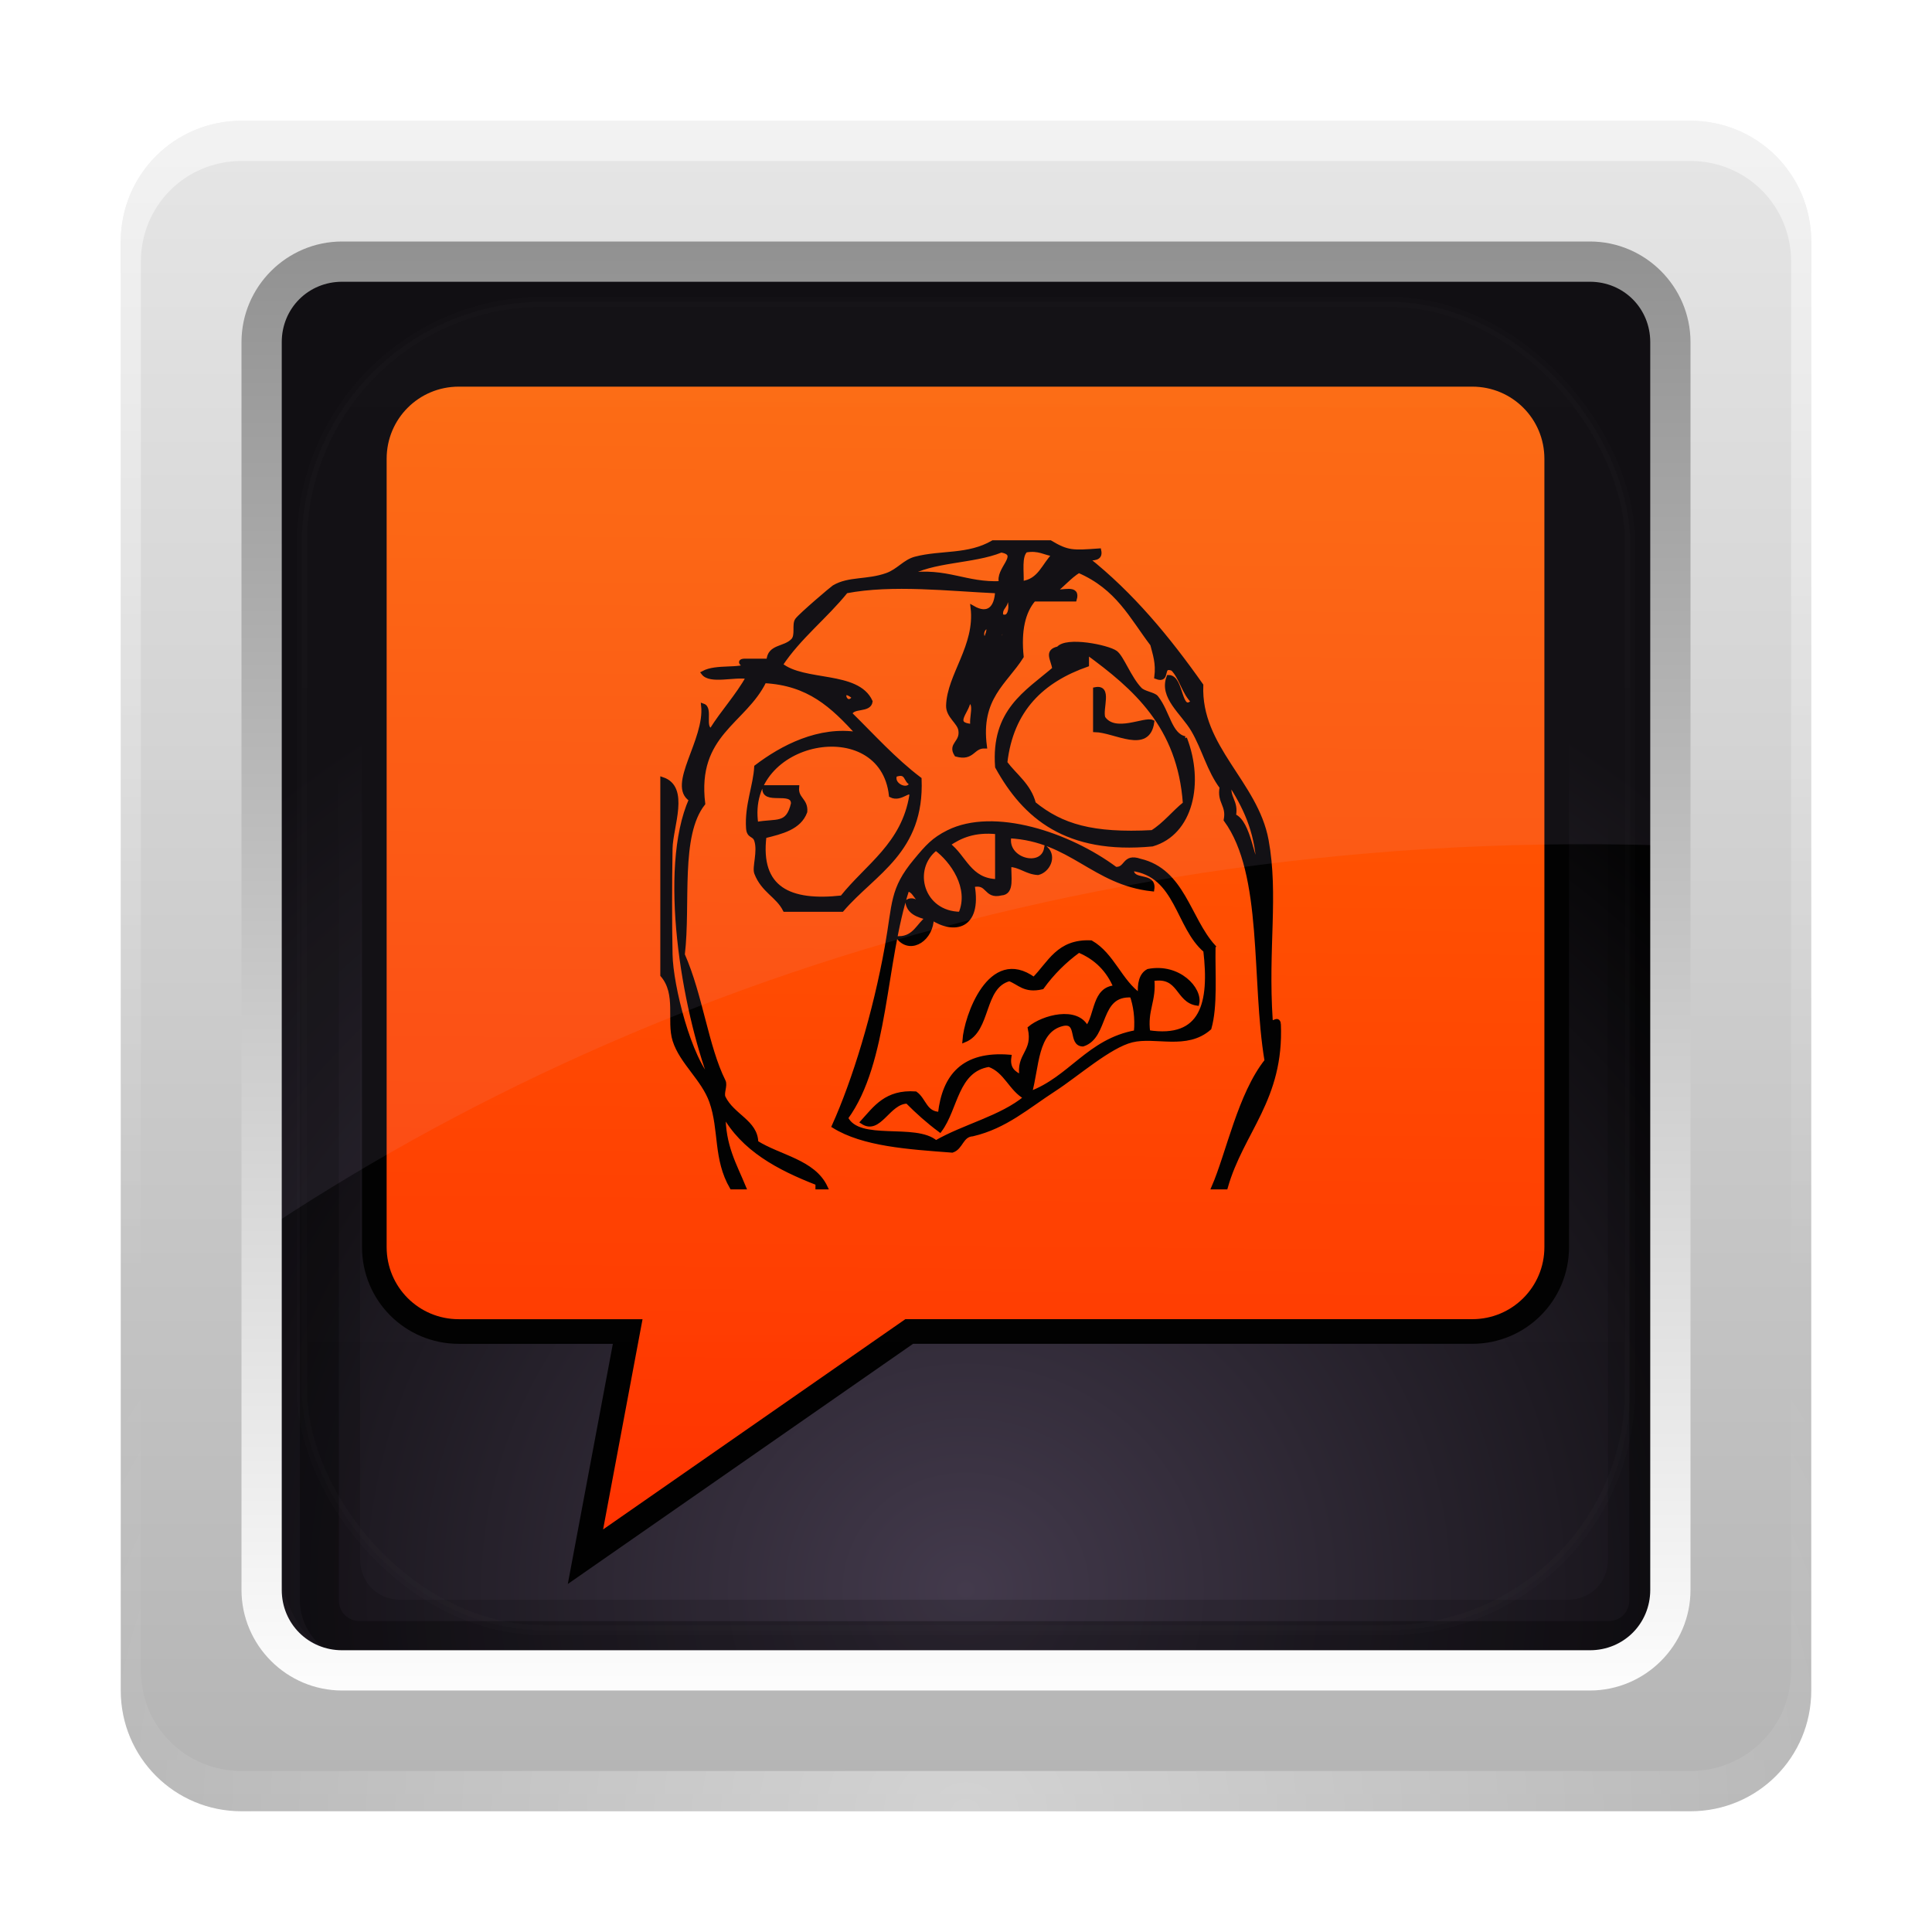 <?xml version="1.0" encoding="UTF-8" standalone="no"?>
<!-- Created with Inkscape (http://www.inkscape.org/) -->

<svg
   xmlns:dc="http://purl.org/dc/elements/1.1/"
   xmlns:cc="http://creativecommons.org/ns#"
   xmlns:rdf="http://www.w3.org/1999/02/22-rdf-syntax-ns#"
   xmlns:svg="http://www.w3.org/2000/svg"
   xmlns="http://www.w3.org/2000/svg"
   xmlns:xlink="http://www.w3.org/1999/xlink"
   xmlns:sodipodi="http://sodipodi.sourceforge.net/DTD/sodipodi-0.dtd"
   xmlns:inkscape="http://www.inkscape.org/namespaces/inkscape"
   version="1.0"
   width="96"
   height="96"
   id="svg2408"
   inkscape:version="0.48.2 r9819"
   sodipodi:docname="adiumstyles.svg"
   inkscape:export-filename="/home/buckstabu/Dropbox/Public/lcicons/lcproto2.png"
   inkscape:export-xdpi="90"
   inkscape:export-ydpi="90">
  <sodipodi:namedview
     pagecolor="#ffffff"
     bordercolor="#666666"
     borderopacity="1"
     objecttolerance="10"
     gridtolerance="10"
     guidetolerance="10"
     inkscape:pageopacity="0"
     inkscape:pageshadow="2"
     inkscape:window-width="1859"
     inkscape:window-height="1036"
     id="namedview68"
     showgrid="false"
     inkscape:zoom="6.6666666"
     inkscape:cx="30.562754"
     inkscape:cy="52.499348"
     inkscape:window-x="61"
     inkscape:window-y="0"
     inkscape:window-maximized="1"
     inkscape:current-layer="svg2408" />
  <defs
     id="defs2410">
    <linearGradient
       id="linearGradient4017">
      <stop
         style="stop-color:#ff6600;stop-opacity:1;"
         offset="0"
         id="stop4019" />
      <stop
         style="stop-color:#ff1e00;stop-opacity:1;"
         offset="1"
         id="stop4021" />
    </linearGradient>
    <linearGradient
       x1="45.448"
       y1="92.54"
       x2="45.448"
       y2="7.017"
       id="ButtonShadow"
       gradientUnits="userSpaceOnUse"
       gradientTransform="scale(1.006,0.994)">
      <stop
         id="stop3750"
         style="stop-color:#000000;stop-opacity:1"
         offset="0" />
      <stop
         id="stop3752"
         style="stop-color:#000000;stop-opacity:0.588"
         offset="1" />
    </linearGradient>
    <filter
       color-interpolation-filters="sRGB"
       id="filter3174">
      <feGaussianBlur
         id="feGaussianBlur3176"
         stdDeviation="1.71" />
    </filter>
    <linearGradient
       id="linearGradient3224-6">
      <stop
         id="stop3226-2"
         style="stop-color:#42394b;stop-opacity:1"
         offset="0" />
      <stop
         id="stop3228-1"
         style="stop-color:#000000;stop-opacity:1"
         offset="1" />
    </linearGradient>
    <linearGradient
       id="linearGradient3187-5">
      <stop
         id="stop3189-3"
         style="stop-color:#b4b4b4;stop-opacity:1"
         offset="0" />
      <stop
         id="stop3191-2"
         style="stop-color:#e6e6e6;stop-opacity:1"
         offset="1" />
    </linearGradient>
    <linearGradient
       id="linearGradient3737-9">
      <stop
         id="stop3739-7"
         style="stop-color:#ffffff;stop-opacity:1"
         offset="0" />
      <stop
         id="stop3741-6"
         style="stop-color:#ffffff;stop-opacity:0"
         offset="1" />
    </linearGradient>
    <linearGradient
       id="linearGradient3465-2">
      <stop
         id="stop3467-0"
         style="stop-color:#919191;stop-opacity:1"
         offset="0" />
      <stop
         id="stop3469-6"
         style="stop-color:#fdfdfd;stop-opacity:1"
         offset="1" />
    </linearGradient>
    <linearGradient
       id="linearGradient3737-7-3">
      <stop
         id="stop3739-2-3"
         style="stop-color:#ffffff;stop-opacity:1"
         offset="0" />
      <stop
         id="stop3741-7-6"
         style="stop-color:#ffffff;stop-opacity:0"
         offset="1" />
    </linearGradient>
    <linearGradient
       id="linearGradient3737-4-0">
      <stop
         id="stop3739-8-4"
         style="stop-color:#ffffff;stop-opacity:1"
         offset="0" />
      <stop
         id="stop3741-71-8"
         style="stop-color:#ffffff;stop-opacity:0"
         offset="1" />
    </linearGradient>
    <clipPath
       id="clipPath3613-5">
      <rect
         width="84"
         height="84"
         rx="6"
         ry="6"
         x="6"
         y="6"
         id="rect3615-1"
         style="fill:#ffffff;fill-opacity:1;fill-rule:nonzero;stroke:none" />
    </clipPath>
    <filter
       x="-0.192"
       y="-0.192"
       width="1.384"
       height="1.384"
       color-interpolation-filters="sRGB"
       id="filter3794-2">
      <feGaussianBlur
         id="feGaussianBlur3796-9"
         stdDeviation="5.28" />
    </filter>
    <linearGradient
       inkscape:collect="always"
       xlink:href="#linearGradient3187-5"
       id="linearGradient4094"
       gradientUnits="userSpaceOnUse"
       x1="48"
       y1="90"
       x2="48"
       y2="5.988" />
    <linearGradient
       inkscape:collect="always"
       xlink:href="#linearGradient3737-9"
       id="linearGradient4096"
       gradientUnits="userSpaceOnUse"
       x1="36.357"
       y1="6"
       x2="36.357"
       y2="63.893" />
    <linearGradient
       inkscape:collect="always"
       xlink:href="#linearGradient3465-2"
       id="linearGradient4098"
       gradientUnits="userSpaceOnUse"
       gradientTransform="matrix(1.029,0,0,1.029,-1.412,-1.412)"
       x1="43.179"
       y1="13"
       x2="43.179"
       y2="83.295" />
    <radialGradient
       inkscape:collect="always"
       xlink:href="#linearGradient3737-7-3"
       id="radialGradient4100"
       gradientUnits="userSpaceOnUse"
       gradientTransform="matrix(1.157,0,0,0.996,-7.551,0.197)"
       cx="48"
       cy="90.172"
       fx="48"
       fy="90.172"
       r="42" />
    <linearGradient
       inkscape:collect="always"
       xlink:href="#linearGradient3737-4-0"
       id="linearGradient4102"
       gradientUnits="userSpaceOnUse"
       x1="48"
       y1="20.221"
       x2="48"
       y2="138.661" />
    <radialGradient
       inkscape:collect="always"
       xlink:href="#linearGradient3224-6"
       id="radialGradient4113"
       gradientUnits="userSpaceOnUse"
       gradientTransform="matrix(1.383,-1.0350102e-8,0,1.312,-17.141,-23.729)"
       cx="47.098"
       cy="78.287"
       fx="47.098"
       fy="78.287"
       r="38.957" />
    <filter
       id="filter3174-0"
       color-interpolation-filters="sRGB">
      <feGaussianBlur
         stdDeviation="1.71"
         id="feGaussianBlur3176-0" />
    </filter>
    <linearGradient
       gradientTransform="scale(1.006,0.994)"
       gradientUnits="userSpaceOnUse"
       id="ButtonShadow-83"
       y2="7.017"
       x2="45.448"
       y1="92.54"
       x1="45.448">
      <stop
         offset="0"
         style="stop-color:#000000;stop-opacity:1"
         id="stop3750-64" />
      <stop
         offset="1"
         style="stop-color:#000000;stop-opacity:0.588"
         id="stop3752-71" />
    </linearGradient>
    <linearGradient
       inkscape:collect="always"
       xlink:href="#linearGradient4017"
       id="linearGradient10943"
       gradientUnits="userSpaceOnUse"
       gradientTransform="matrix(0.571,0,0,0.571,20.571,20.571)"
       x1="32.775"
       y1="3.9"
       x2="31.725"
       y2="120.438" />
  </defs>
  <path
     style="opacity:0.6;color:#000000;fill:#000000;fill-opacity:1;fill-rule:nonzero;stroke:none;stroke-width:1;marker:none;visibility:visible;display:inline;overflow:visible;enable-background:accumulate"
     id="rect3977-9"
     inkscape:connector-curvature="0"
     d="m 17.898,14.49 c -1.662,0 -3,1.338 -3,3 l 0,62 c 0,1.662 1.338,3 3,3 l 62,0 c 1.662,0 3,-1.338 3,-3 l 0,-62 c 0,-1.662 -1.338,-3 -3,-3 l -62,0 z m 0,0.969 62,0 c 1.14,0 2.031,0.891 2.031,2.031 l 0,62 c 0,1.14 -0.891,2.031 -2.031,2.031 l -62,0 c -1.14,0 -2.031,-0.891 -2.031,-2.031 l 0,-62 c 0,-1.14 0.891,-2.031 2.031,-2.031 z" />
  <g
     id="layer2"
     style="display:none">
    <rect
       width="86"
       height="85"
       rx="6"
       ry="6"
       x="5"
       y="7"
       id="rect3745"
       style="opacity:0.9;fill:url(#ButtonShadow);fill-opacity:1;fill-rule:nonzero;stroke:none;filter:url(#filter3174)" />
  </g>
  <rect
     style="fill:url(#radialGradient4113);fill-opacity:1;stroke:none"
     id="rect3461-7"
     y="8.744"
     x="9.039"
     ry="6.173"
     rx="5.853"
     height="78.516"
     width="77.915" />
  <path
     style="font-size:medium;font-style:normal;font-variant:normal;font-weight:normal;font-stretch:normal;text-indent:0;text-align:start;text-decoration:none;line-height:normal;letter-spacing:normal;word-spacing:normal;text-transform:none;direction:ltr;block-progression:tb;writing-mode:lr-tb;text-anchor:start;opacity:0.15;color:#000000;fill:#000000;fill-opacity:1;stroke:none;stroke-width:4;marker:none;visibility:visible;display:inline;overflow:visible;enable-background:accumulate;font-family:Abandoned Bitplane;-inkscape-font-specification:Abandoned Bitplane"
     id="rect3222-3-8"
     inkscape:connector-curvature="0"
     d="m 19.898,13.49 c -3.289,0 -6,2.711 -6,6 l 0,58 c 0,3.289 2.711,6 6,6 l 58,0 c 3.289,0 6,-2.711 6,-6 l 0,-58 c 0,-3.289 -2.711,-6 -6,-6 l -58,0 z m 0,4 58,0 c 1.143,0 2,0.857 2,2 l 0,58 c 0,1.143 -0.857,2 -2,2 l -58,0 c -1.143,0 -2,-0.857 -2,-2 l 0,-58 c 0,-1.143 0.857,-2 2,-2 z" />
  <path
     style="opacity:0.3;color:#000000;fill:#000000;fill-opacity:1;fill-rule:nonzero;stroke:none;stroke-width:1;marker:none;visibility:visible;display:inline;overflow:visible;enable-background:accumulate"
     id="rect3981-0"
     inkscape:connector-curvature="0"
     d="m 17.898,14.49 c -1.662,0 -3,1.338 -3,3 l 0,62 c 0,1.662 1.338,3 3,3 l 62,0 c 1.662,0 3,-1.338 3,-3 l 0,-62 c 0,-1.662 -1.338,-3 -3,-3 l -62,0 z m 0,1.938 62,0 c 0.618,0 1.062,0.444 1.062,1.062 l 0,62 c 0,0.618 -0.444,1.062 -1.062,1.062 l -62,0 c -0.618,0 -1.062,-0.444 -1.062,-1.062 l 0,-62 c 0,-0.618 0.444,-1.062 1.062,-1.062 z" />
  <g
     id="g10922"
     transform="translate(124.4,-17)">
    <g
       style="display:none"
       id="layer2-5">
      <rect
         style="opacity:0.9;fill:url(#ButtonShadow-83);fill-opacity:1;fill-rule:nonzero;stroke:none;filter:url(#filter3174-0)"
         id="rect3745-2"
         y="7"
         x="5"
         ry="6"
         rx="6"
         height="85"
         width="86" />
    </g>
    <g
       id="g10939"
       transform="matrix(1.224,0,0,1.224,-135.176,6.224)">
      <path
         d="M 27.429,24 C 25.529,24 24,25.529 24,27.429 l 0,32 c 0,1.899 1.529,3.429 3.429,3.429 l 6.857,0 L 32.571,72 l 13.143,-9.143 22.857,0 C 70.471,62.857 72,61.328 72,59.429 l 0,-32 c 0,-1.899 -1.529,-3.429 -3.429,-3.429 l -41.143,0 z"
         inkscape:connector-curvature="0"
         id="path3984"
         style="fill:url(#linearGradient10943);fill-opacity:1;fill-rule:nonzero;stroke:#000000;stroke-opacity:1" />
    </g>
  </g>
  <g
     id="g8704"
     transform="matrix(0.283,0,0,0.283,-154.092,-16.455)"
     style="stroke:#000000;stroke-opacity:1">
    <g
       id="g8936"
       transform="matrix(2.358,0,0,2.358,256.127,89.387)"
       style="stroke:#000000;stroke-opacity:1">
      <g
         id="kD9nJ5.tif"
         style="stroke:#000000;stroke-opacity:1">
	<g
   id="XMLID_2_"
   transform="translate(-41.4,35.4)"
   style="stroke:#000000;stroke-opacity:1">
		<g
   id="g19"
   transform="matrix(0.304,0,0,0.304,186.812,15.37)"
   style="stroke:#000000;stroke-opacity:1">
			<path
   id="path21"
   d="m 237.189,40.24 c 0.79,18.46 -9.1,26.23 -13,40 -1,0 -2,0 -3,0 3.6,-8.279 6.42,-22.74 13,-31 -3.3,-19.7 -0.279,-45.721 -10,-59 0.71,-3.71 -1.71,-4.29 -1,-8 -3.17,-4.25 -4.33,-9.44 -7,-14 -2.51,-4.29 -7.91,-8.1 -6,-13 3.38,0 2.54,9.4 6,6 -2.25,-2.08 -2.859,-5.81 -5,-8 -3.24,-1.24 -0.76,3.24 -4,2 0.439,-3.44 -0.4,-5.6 -1,-8 -5.12,-6.73 -8.42,-13.86 -18,-18 -2.28,1.39 -3.87,3.46 -6,5 1.89,0.44 6.03,-1.36 5,2 -3.33,0 -6.67,0 -10,0 -2.63,3.04 -3.64,7.7 -3,14 -3.99,6.35 -10.59,10.08 -9,22 -3.1,-0.1 -2.85,3.15 -7,2 -1.66,-2.59 1.5,-2.85 1,-6 -0.31,-1.98 -3.07,-3.42 -3,-6 0.21,-7.48 7.11,-14.53 6,-24 3.85,2.24 5.85,0.05 6,-4 -11.74,-0.53 -25.63,-2.18 -37,0 -5.05,6.28 -11.49,11.18 -16,18 5.71,4.63 18.76,1.9 22,9 -0.33,2.34 -4.36,0.97 -5,3 5.55,5.45 10.74,11.26 17,16 0.72,17.72 -11.15,22.85 -19,32 -4.67,0 -9.33,0 -14,0 -1.76,-3.48 -5.32,-4.62 -7,-9 -0.54,-1.391 0.9,-5.26 0,-8 -0.53,-1.6 -1.85,-0.79 -2,-3 -0.37,-5.55 1.76,-10.38 2,-15 6.28,-4.78 15.37,-9.6 25,-8 -6.42,-7.09 -12.17,-12.41 -23,-13 -4.9,10.1 -17.08,12.92 -15,30 -6.17,7.83 -3.51,24.49 -5,37 4.44,10.07 5.79,22.58 10,31 0.53,1.07 -0.52,2.92 0,4 2.2,4.529 7.92,5.95 8,11 5.72,3.609 14.02,4.641 17,11 -0.67,0 -1.33,0 -2,0 0,-0.33 0,-0.67 0,-1 -9.6,-3.73 -18.29,-8.38 -23,-17 -0.12,7.779 2.77,12.561 5,18 -1,0 -2,0 -3,0 -4.08,-7 -2.57,-14.1 -5,-21 -1.96,-5.57 -7.29,-9.609 -9,-15 -1.52,-4.8 0.98,-11.359 -3,-16 0,-16 0,-32 0,-48 6.25,2.07 2.1,11.55 2,17 -0.15,8.58 -0.15,18.27 0,26 0.15,7.689 4.61,25.54 10,31 -6.76,-17.93 -12.57,-51.91 -5,-69 -5.47,-3.48 3.9,-14.47 3,-23 1.97,0.69 -0.25,5.58 2,6 2.81,-4.52 6.38,-8.29 9,-13 -3.37,-0.63 -9.29,1.29 -11,-1 3.26,-1.78 9.05,-0.45 11,-2 -0.68,0.53 -2.84,-0.85 -1,-1 2,0 4,0 6,0 0.19,-3.68 3.98,-2.82 6,-5 1.15,-1.24 0.17,-3.91 1,-5 1.04,-1.35 8.61,-7.77 9,-8 3.67,-2.21 8.19,-1.28 13,-3 2.85,-1.02 4.34,-3.31 7,-4 6.31,-1.65 12.91,-0.45 19,-4 4.67,0 9.33,0 14,0 4.3,2.58 5.59,2.46 12,2 0.471,2.13 -1.43,1.9 -3,2 10.971,8.69 19.87,19.46 28,31 -0.63,15.24 13.41,23.87 16,38 2.45,13.37 -0.16,26.25 1,44 0.35,1.57 1.76,-0.88 2,1 z m -5,-39 c -0.439,-8.56 -3.49,-14.51 -7,-20 -0.71,3.71 1.71,4.29 1,8 3.811,1.55 4.45,11.52 6,12 z m -58,-69 c 4.52,-0.48 5.43,-4.57 8,-7 -2.35,-0.32 -3.75,-1.58 -7,-1 -1.55,1.45 -0.88,5.12 -1,8 z m -5,8 c 3.02,1.54 2.63,-5.17 1,-5 0.83,2.83 -1.41,2.59 -1,5 z m 0,-8 c -1.24,-3.32 5.2,-7.09 0,-8 -6.86,2.81 -17.06,2.27 -23,6 9.75,-1.41 14.23,2.44 23,2 z m 0,16 c -1.37,-2.28 2.58,-3.76 0,-4 -0.29,0.61 -2.49,3.85 0,4 z m -4,-2 c 2.88,-5.79 -2.47,-2.63 0,0 l 0,0 z m -3,21 c -0.58,-1.76 1.21,-5.88 -1,-6 -0.4,2.66 -4.31,5.69 1,6 z m -15,17 c -0.15,-2.23 -2.52,1.3 -5,0 -2.24,-20.45 -36.17,-13.98 -33,7 5,-0.95 7.7,0.58 9,-5 0.04,-3.71 -7.46,0.13 -7,-4 2.67,0 5.33,0 8,0 -0.26,2.93 2.26,3.07 2,6 -1.43,3.9 -5.71,4.95 -10,6 -1.58,12.91 6.23,16.439 19,15 6.2,-7.8 15.04,-12.96 17,-25 z m -4,-5 c -1.05,2.53 3.37,4.43 4,2 -1.57,-0.43 -0.85,-3.15 -4,-2 z m -10,-19 c -4.04,-3.52 -2.36,3.22 0,0 l 0,0 z"
   inkscape:connector-curvature="0"
   style="stroke:#000000;stroke-opacity:1" />

			
			
			<path
   id="path27"
   d="m 221.189,21.24 c -0.12,6.88 0.54,14.54 -1,20 -5.62,4.95 -13.2,1.57 -19,3 -5.52,1.359 -13.53,8.46 -19,12 -6.59,4.26 -11.97,9.12 -20,11 -2.81,0.189 -2.74,3.26 -5,4 -10.85,-0.811 -21.8,-1.529 -29,-6 5.02,-11.13 10.08,-27.63 13,-44 1.9,-10.65 1.13,-13.93 7,-21 2.88,-3.47 4.41,-5.2 8,-7 11.18,-5.59 29.52,0.46 41,9 2.84,0.17 1.95,-3.38 6,-2 10.529,2.471 11.83,14.17 18,21 z m -16,21 c 13.38,2.05 15.5,-7.17 14,-20 -6.87,-5.79 -6.79,-18.54 -18,-20 -0.23,3.57 5.641,1.02 5,5 -14.439,-1.561 -19.82,-12.18 -35,-13 -1.23,5.77 8.01,8.311 9,3 2.15,2.13 0.37,5.45 -2,6 -2.83,-0.17 -4.17,-1.83 -7,-2 -0.17,2.83 0.86,6.859 -2,7 -3.99,0.99 -3.01,-2.99 -7,-2 1.8,10.48 -4.64,11.57 -10,8 -0.02,5.09 -4.98,8.41 -8,5 3.87,-0.13 4.69,-3.311 7,-5 -2.38,-0.62 -4.66,-1.34 -5,-4 2.28,-1.37 3.76,2.58 4,0 -2.04,-0.29 -1.96,-2.71 -4,-3 -5.85,17.811 -5,42.34 -15,56 3.07,6.27 17.01,1.65 22,6 6.97,-4.029 15.99,-6.01 22,-11 -3.68,-1.98 -4.81,-6.52 -9,-8 -8.06,1.27 -8.01,10.65 -12,16 -2.87,-2.13 -5.51,-4.49 -8,-7 -4.68,0.02 -6.82,7.8 -11,5 3.17,-3.49 5.84,-7.49 13,-7 2.17,1.5 2.33,5 6,5 1.03,-9.311 5.77,-14.9 17,-14 -0.47,3.141 1.25,4.09 3,5 -1,-5.66 3.35,-5.99 2,-12 3.17,-2.66 11.61,-5.05 14,0 2.51,-3.16 1.65,-9.68 7,-10 -1.76,-4.24 -4.76,-7.24 -9,-9 -3.48,2.52 -6.48,5.52 -9,9 -4.33,1 -5.55,-1.12 -8,-2 -6.85,1.82 -4.83,12.5 -11,15 0.38,-5.689 6.24,-22.811 17,-15 3.85,-3.82 5.94,-9.391 14,-9 5.29,3.04 7.1,9.57 12,13 -0.21,-2.87 0.25,-5.08 2,-6 7.49,-1.471 12.85,4.46 12,8 -4.971,-0.7 -4.1,-7.23 -11,-6 0.58,5.25 -1.76,7.57 -1,13 z m -3,0 c 0.311,-3.641 -0.16,-6.51 -1,-9 -8.55,-0.55 -5.939,10.061 -12,12 -3.25,-0.09 -0.7,-5.96 -5,-5 -6.69,1.65 -6.13,10.54 -8,17 9.99,-3.67 14.41,-12.92 26,-15 z m -34,-37 c 0,-4 0,-8 0,-12 -5.57,-0.57 -9.04,0.96 -12,3 4.02,2.98 5.14,8.859 12,9 z m -9,8 c 2.77,-6.37 -2.05,-13.09 -6,-16 -6.48,5.02 -3.44,15.939 6,16 z"
   inkscape:connector-curvature="0"
   style="stroke:#000000;stroke-opacity:1" />

			
			<path
   id="path31"
   d="m 214.189,-29.76 c 4.221,10.91 1.529,23.23 -8,26 -20.98,1.98 -31.25,-6.75 -38,-19 -1.02,-13.68 7.17,-18.16 14,-24 -0.3,-2.33 -2.13,-4.31 1,-5 2,-2.44 12.07,-0.38 14,1 1.561,1.12 3.37,6.27 6,9 0.939,0.98 3.37,1.2 4,2 2.859,3.61 3.3,9.23 7,10 z m -8,23 c 3.08,-1.92 5.221,-4.78 8,-7 -1.34,-18.99 -12.25,-28.42 -24,-37 0,1 0,2 0,3 -10.85,3.82 -18.49,10.85 -20,24 2.42,3.25 5.84,5.5 7,10 6.76,5.5 14.34,7.76 29,7 z"
   inkscape:connector-curvature="0"
   style="stroke:#000000;stroke-opacity:1" />

			
			<path
   id="path35"
   d="m 194.189,-34.76 c 2.85,4.2 10.15,0.11 12,1 -1.02,7.48 -9.109,2.1 -14,2 0,-3.33 0,-6.67 0,-10 3.8,-0.8 1.27,4.73 2,7 z"
   inkscape:connector-curvature="0"
   style="stroke:#000000;stroke-opacity:1" />

			
			
			
			
			
			
			
			
			
			
			
			
			
			
			
		</g>

	</g>

</g>
    </g>
  </g>
  <path
     style="opacity:0.08;fill:#d9c6ed;fill-opacity:1;stroke:none"
     id="rect3256-3"
     inkscape:connector-curvature="0"
     d="m 14.898,8.74 c -3.242,0 -5.844,2.767 -5.844,6.187 l 0,49.062 C 27.879,50.131 54.866,40.196 86.961,42.208 l 0,-27.281 c 0,-3.42 -2.633,-6.187 -5.875,-6.187 l -66.188,0 z" />
  <g
     id="layer1"
     style="display:inline">
    <path
       d="M 12,6 C 8.676,6 6,8.676 6,12 l 0,72 c 0,3.324 2.676,6 6,6 l 72,0 c 3.324,0 6,-2.676 6,-6 L 90,12 C 90,8.676 87.324,6 84,6 L 12,6 z m 5,7 62,0 c 2.216,0 4,1.784 4,4 l 0,62 c 10e-7,2.216 -1.784,4 -4,4 l -62,0 c -2.216,10e-7 -4,-1.784 -4,-4 l 0,-62 c 0,-2.216 1.784,-4 4,-4 z"
       inkscape:connector-curvature="0"
       id="rect2419"
       style="fill:url(#linearGradient4094);fill-opacity:1;fill-rule:nonzero;stroke:none" />
    <path
       d="M 12,6 C 8.676,6 6,8.676 6,12 l 0,2 0,68 0,2 c 0,0.335 0.041,0.651 0.094,0.969 0.049,0.296 0.097,0.597 0.188,0.875 0.01,0.03 0.021,0.064 0.031,0.094 0.099,0.288 0.235,0.547 0.375,0.812 0.145,0.274 0.316,0.536 0.5,0.781 0.184,0.246 0.374,0.473 0.594,0.688 0.44,0.428 0.943,0.815 1.5,1.094 0.279,0.14 0.573,0.247 0.875,0.344 -0.256,-0.1 -0.487,-0.236 -0.719,-0.375 -0.007,-0.004 -0.024,0.004 -0.031,0 -0.032,-0.019 -0.062,-0.043 -0.094,-0.062 -0.12,-0.077 -0.231,-0.164 -0.344,-0.25 -0.106,-0.081 -0.213,-0.161 -0.312,-0.25 C 8.478,88.557 8.309,88.373 8.156,88.188 8.049,88.057 7.938,87.922 7.844,87.781 7.819,87.743 7.805,87.695 7.781,87.656 7.716,87.553 7.651,87.452 7.594,87.344 7.493,87.149 7.388,86.928 7.312,86.719 7.305,86.697 7.289,86.678 7.281,86.656 7.249,86.564 7.245,86.469 7.219,86.375 7.188,86.268 7.148,86.172 7.125,86.062 7.052,85.721 7,85.364 7,85 L 7,83 7,15 7,13 C 7,10.218 9.218,8 12,8 l 2,0 68,0 2,0 c 2.782,0 5,2.218 5,5 l 0,2 0,68 0,2 c 0,0.364 -0.052,0.721 -0.125,1.062 -0.044,0.207 -0.088,0.398 -0.156,0.594 -0.008,0.022 -0.023,0.041 -0.031,0.062 -0.063,0.174 -0.138,0.367 -0.219,0.531 -0.042,0.083 -0.079,0.17 -0.125,0.25 -0.055,0.097 -0.127,0.188 -0.188,0.281 -0.094,0.141 -0.205,0.276 -0.312,0.406 -0.143,0.174 -0.303,0.347 -0.469,0.5 -0.011,0.01 -0.02,0.021 -0.031,0.031 -0.138,0.126 -0.285,0.234 -0.438,0.344 -0.103,0.073 -0.204,0.153 -0.312,0.219 -0.007,0.004 -0.024,-0.004 -0.031,0 -0.232,0.139 -0.463,0.275 -0.719,0.375 0.302,-0.097 0.596,-0.204 0.875,-0.344 0.557,-0.279 1.06,-0.666 1.5,-1.094 0.22,-0.214 0.409,-0.442 0.594,-0.688 0.184,-0.246 0.355,-0.508 0.5,-0.781 0.14,-0.265 0.276,-0.525 0.375,-0.812 0.01,-0.031 0.021,-0.063 0.031,-0.094 0.09,-0.278 0.139,-0.579 0.188,-0.875 C 89.959,84.651 90,84.335 90,84 l 0,-2 0,-68 0,-2 C 90,8.676 87.324,6 84,6 L 12,6 z"
       inkscape:connector-curvature="0"
       id="rect3728"
       style="opacity:0.5;fill:url(#linearGradient4096);fill-opacity:1;fill-rule:nonzero;stroke:none" />
    <path
       d="m 17,12 c -2.753,0 -5,2.247 -5,5 l 0,62 c 0,2.753 2.247,5 5,5 l 62,0 c 2.753,0 5,-2.247 5,-5 l 0,-62 c 0,-2.753 -2.247,-5 -5,-5 l -62,0 z m 0,2 62,0 c 1.679,0 3,1.321 3,3 l 0,62 c 10e-7,1.679 -1.321,3 -3,3 l -62,0 c -1.679,0 -3,-1.321 -3,-3 l 0,-62 c 0,-1.679 1.321,-3 3,-3 z"
       inkscape:connector-curvature="0"
       id="rect3425"
       style="fill:url(#linearGradient4098);fill-opacity:1;fill-rule:nonzero;stroke:none" />
    <path
       d="M 12,90 C 8.676,90 6,87.324 6,84 L 6,82 6,14 6,12 c 0,-0.335 0.041,-0.651 0.094,-0.969 0.049,-0.296 0.097,-0.597 0.188,-0.875 C 6.291,10.126 6.302,10.093 6.312,10.062 6.411,9.775 6.547,9.515 6.688,9.25 6.832,8.976 7.003,8.714 7.188,8.469 7.372,8.223 7.561,7.995 7.781,7.781 8.221,7.353 8.724,6.967 9.281,6.688 9.56,6.548 9.855,6.441 10.156,6.344 9.9,6.444 9.67,6.58 9.438,6.719 c -0.007,0.004 -0.024,-0.004 -0.031,0 -0.032,0.019 -0.062,0.043 -0.094,0.062 -0.12,0.077 -0.231,0.164 -0.344,0.25 -0.106,0.081 -0.213,0.161 -0.312,0.25 C 8.478,7.443 8.309,7.627 8.156,7.812 8.049,7.943 7.938,8.078 7.844,8.219 7.819,8.257 7.805,8.305 7.781,8.344 7.716,8.447 7.651,8.548 7.594,8.656 7.493,8.851 7.388,9.072 7.312,9.281 7.305,9.303 7.289,9.322 7.281,9.344 7.249,9.436 7.245,9.531 7.219,9.625 7.188,9.732 7.148,9.828 7.125,9.938 7.052,10.279 7,10.636 7,11 l 0,2 0,68 0,2 c 0,2.782 2.218,5 5,5 l 2,0 68,0 2,0 c 2.782,0 5,-2.218 5,-5 l 0,-2 0,-68 0,-2 C 89,10.636 88.948,10.279 88.875,9.938 88.831,9.731 88.787,9.54 88.719,9.344 88.711,9.322 88.695,9.303 88.688,9.281 88.625,9.108 88.549,8.914 88.469,8.75 88.427,8.667 88.39,8.58 88.344,8.5 88.289,8.403 88.217,8.312 88.156,8.219 88.062,8.078 87.951,7.943 87.844,7.812 87.701,7.638 87.541,7.466 87.375,7.312 87.364,7.302 87.355,7.291 87.344,7.281 87.205,7.156 87.059,7.047 86.906,6.938 86.804,6.864 86.702,6.784 86.594,6.719 c -0.007,-0.004 -0.024,0.004 -0.031,0 -0.232,-0.139 -0.463,-0.275 -0.719,-0.375 0.302,0.097 0.596,0.204 0.875,0.344 0.557,0.279 1.06,0.666 1.5,1.094 0.22,0.214 0.409,0.442 0.594,0.688 0.184,0.246 0.355,0.508 0.5,0.781 0.14,0.265 0.276,0.525 0.375,0.812 0.01,0.031 0.021,0.063 0.031,0.094 0.09,0.278 0.139,0.579 0.188,0.875 C 89.959,11.349 90,11.665 90,12 l 0,2 0,68 0,2 c 0,3.324 -2.676,6 -6,6 l -72,0 z"
       inkscape:connector-curvature="0"
       id="path3615"
       style="opacity:0.4;fill:url(#radialGradient4100);fill-opacity:1;fill-rule:nonzero;stroke:none" />
    <rect
       width="66"
       height="66"
       rx="12"
       ry="12"
       x="15"
       y="15"
       clip-path="url(#clipPath3613-5)"
       id="rect3171"
       style="opacity:0.1;fill:url(#linearGradient4102);fill-opacity:1;fill-rule:nonzero;stroke:#ffffff;stroke-width:0.5;stroke-linecap:round;stroke-linejoin:miter;stroke-miterlimit:4;stroke-opacity:1;stroke-dasharray:none;stroke-dashoffset:0;filter:url(#filter3794-2)" />
  </g>
</svg>
